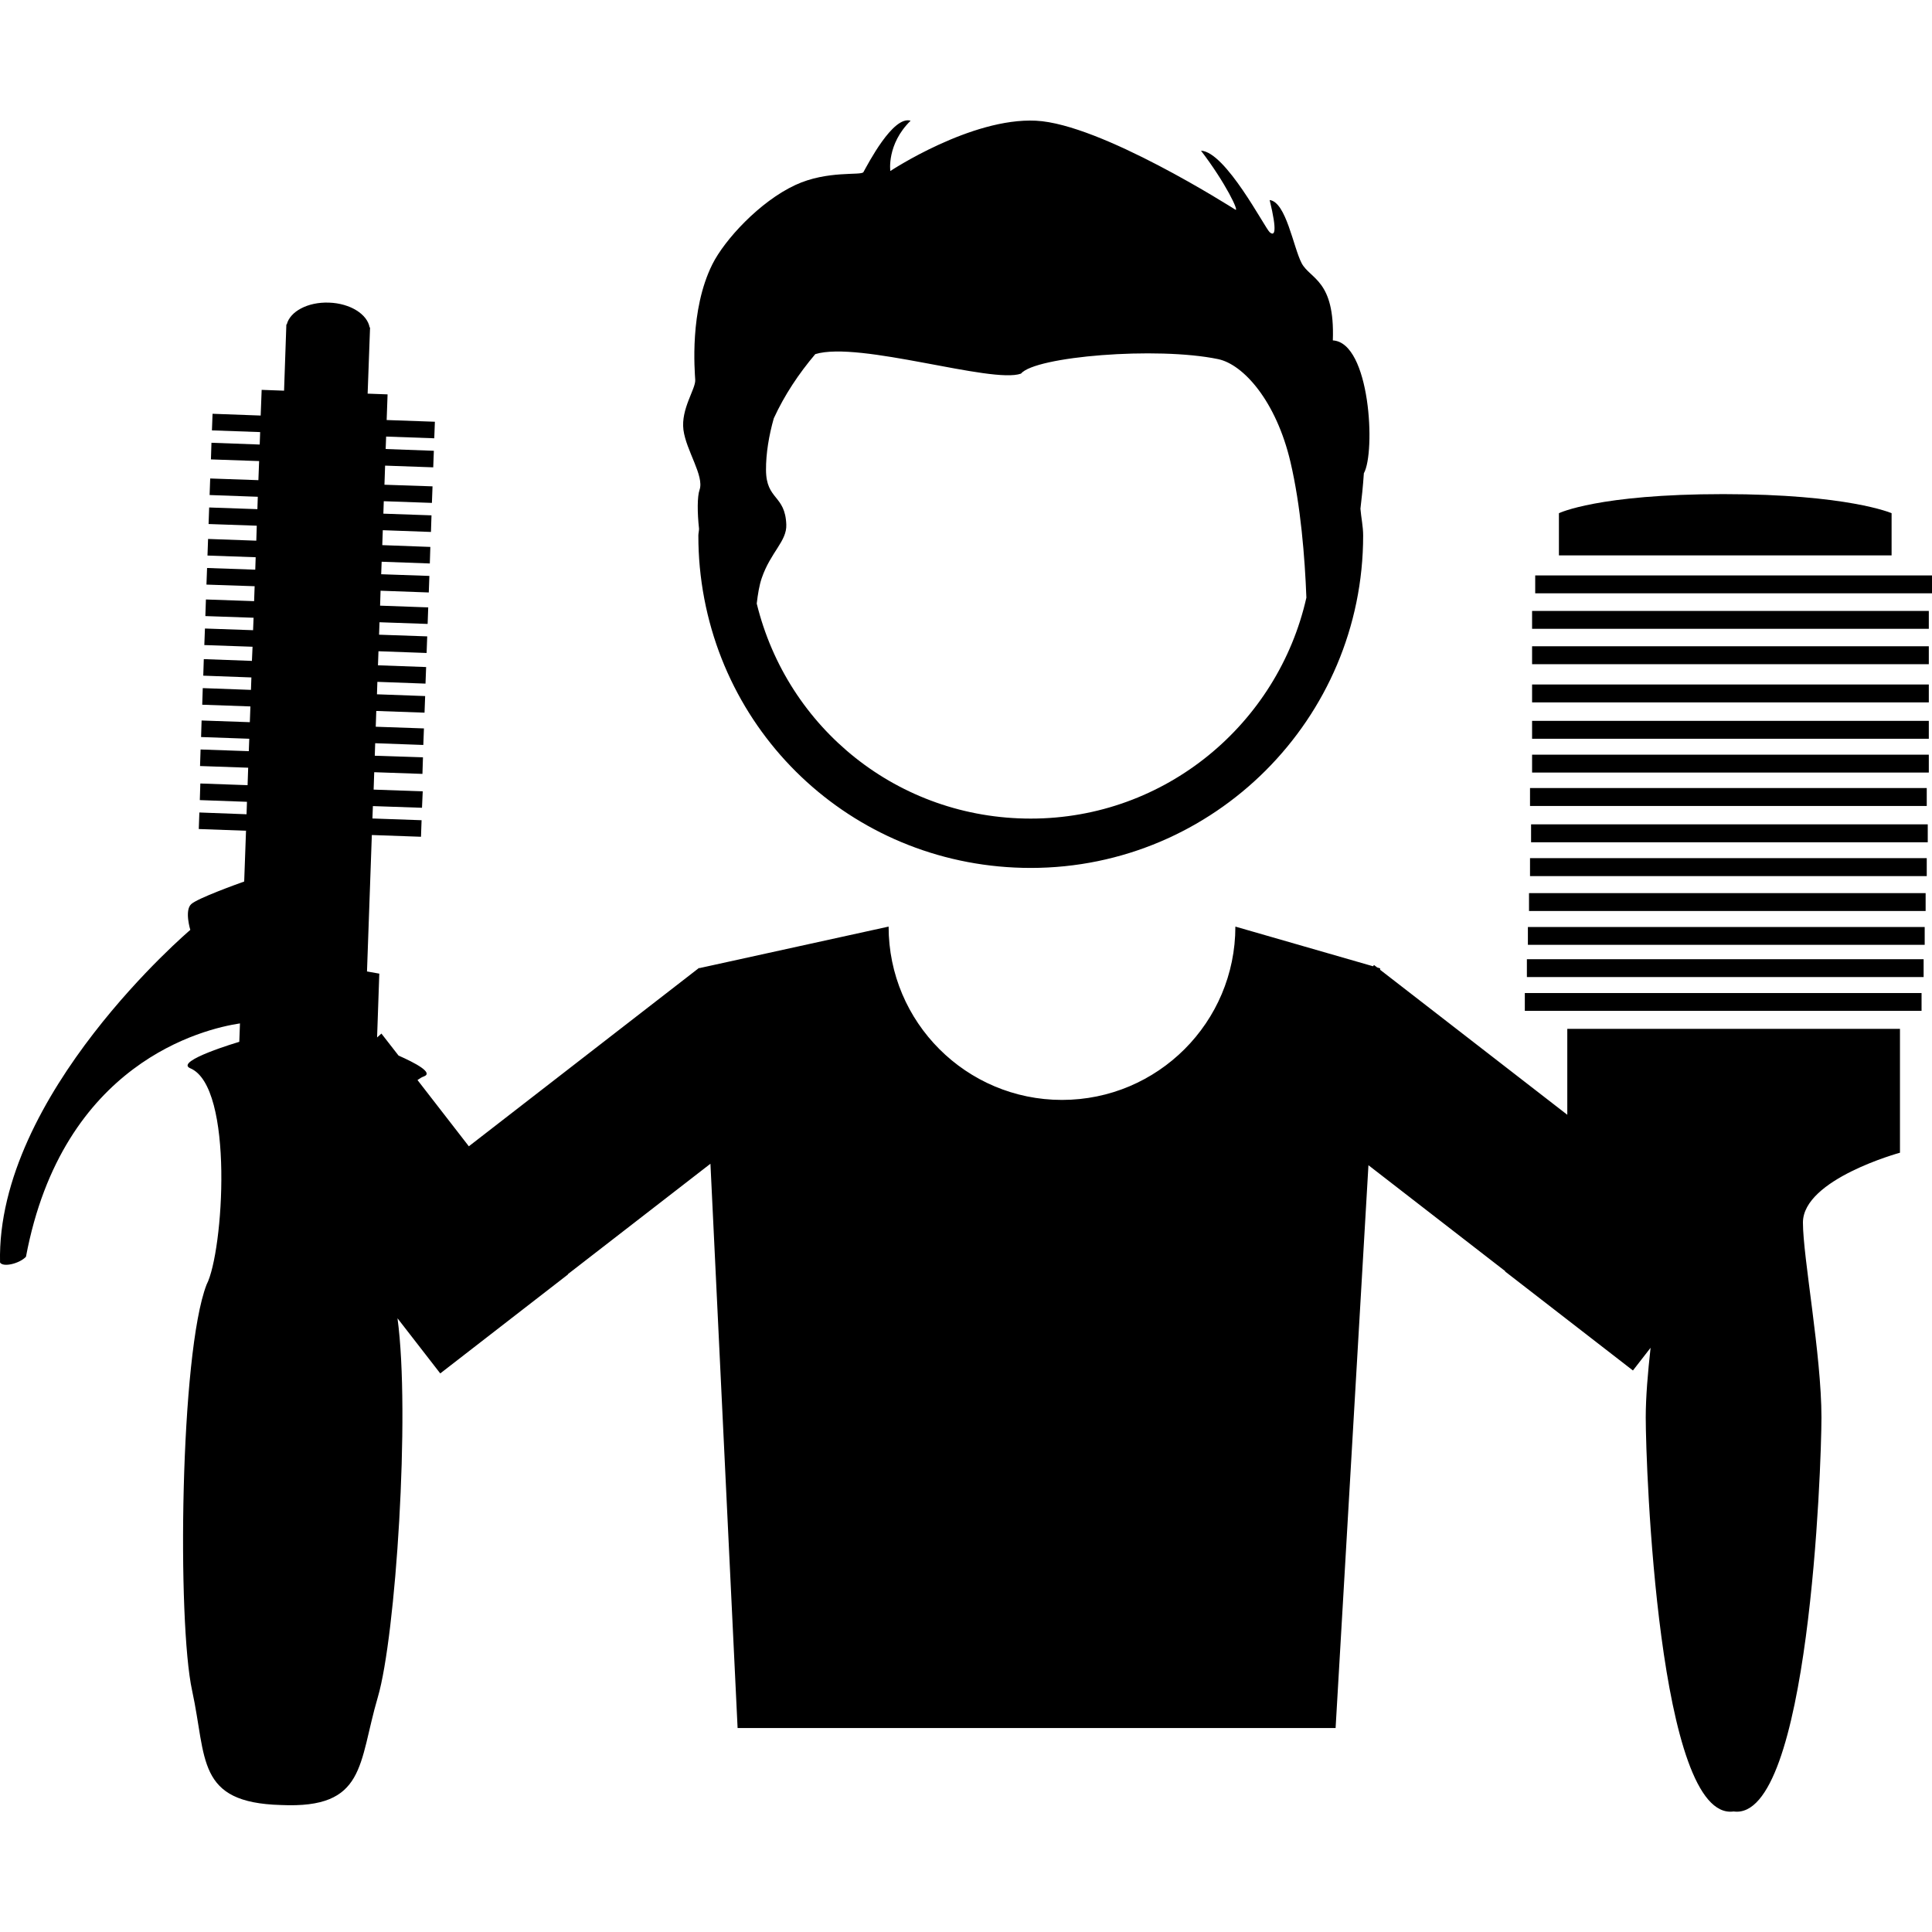 <?xml version="1.0" encoding="iso-8859-1"?>
<!-- Generator: Adobe Illustrator 16.0.0, SVG Export Plug-In . SVG Version: 6.00 Build 0)  -->
<!DOCTYPE svg PUBLIC "-//W3C//DTD SVG 1.1//EN" "http://www.w3.org/Graphics/SVG/1.1/DTD/svg11.dtd">
<svg version="1.1" id="Capa_1" xmlns="http://www.w3.org/2000/svg" xmlns:xlink="http://www.w3.org/1999/xlink" x="0px" y="0px"
	 width="382.472px" height="382.472px" viewBox="0 0 382.472 382.472" style="enable-background:new 0 0 382.472 382.472;"
	 xml:space="preserve">
<g>
	<g>
		<path d="M138.49,96.972c-0.467,1.302-0.455,4.531-0.104,7.701c0,0.461-0.135,0.881-0.135,1.349c0,2.102,0.094,4.198,0.286,6.253
			c3.217,33.945,31.376,59.547,65.521,59.547c36.292,0,65.801-29.52,65.801-65.8c0-1.816-0.397-3.538-0.537-5.319
			c0.256-2.12,0.502-4.379,0.677-7.012c2.347-4.146,1.272-25.882-6.142-26.303c0.432-11.981-4.461-12.092-6.166-15.268
			c-1.67-3.193-3.071-12.115-6.341-12.523c1.577,6.458,0.958,7.21,0,6.364c-0.957-0.858-8.711-15.916-13.592-16.132
			c4.881,6.376,7.637,12.208,6.796,11.671c-0.853-0.525-26.624-16.967-39.457-17.603c-12.833-0.643-28.842,9.96-28.842,9.96
			s-0.753-5.295,4.017-9.96c-3.492-1.063-8.466,8.624-9.342,10.176c-0.415,0.73-7.111-0.403-13.464,2.546
			c-7.1,3.293-14.036,10.883-16.441,15.7c-4.554,9.125-3.491,21.106-3.392,22.899c0.093,1.798-2.861,5.728-2.335,9.879
			C135.834,89.218,139.448,94.21,138.49,96.972z M150.792,114.464c1.769-5.179,4.998-7.31,4.869-10.608
			c-0.216-5.938-3.982-4.817-4.017-10.807c-0.023-3.264,0.584-6.866,1.542-10.235c2.131-4.642,4.951-8.851,8.215-12.71
			c8.717-2.668,34.984,5.944,40.729,3.859c2.768-3.392,26.834-5.401,39.024-2.867c5.01,1.051,11.49,8.32,14.316,20.365
			c2.021,8.618,2.85,18.818,3.152,26.852c-5.628,24.983-27.908,43.742-54.566,43.742c-26.25,0-48.191-17.842-54.246-42.569
			C150.027,117.617,150.313,115.866,150.792,114.464z"/>
		<path d="M310.261,220.68l-37.052-28.703l0.023-0.269l-0.595-0.187l-0.631-0.484l-0.188,0.251l-27.254-7.853
			c0,18.946-15.367,34.313-34.331,34.313c-18.94,0-34.318-15.367-34.318-34.313l-37.484,8.227l-0.046-0.046l-45.57,35.312
			L82.65,213.812c0.403-0.279,0.812-0.56,1.256-0.711c1.985-0.725-1.711-2.675-5.01-4.134l-3.387-4.355l-0.858,0.771l0.438-12.635
			l-2.435-0.432l0.957-27.009l9.733,0.344l0.116-3.275l-9.732-0.344l0.093-2.452l9.721,0.333l0.146-3.252l-9.721-0.345l0.117-3.444
			l9.546,0.333l0.104-3.275l-9.54-0.321l0.082-2.476l9.528,0.345l0.123-3.275l-9.54-0.333l0.105-3.124l9.552,0.339l0.123-3.287
			l-9.541-0.351l0.082-2.464l9.529,0.351l0.123-3.281l-9.534-0.345l0.099-2.785l9.529,0.345l0.122-3.287l-9.534-0.333l0.088-2.464
			l9.528,0.333l0.117-3.275l-9.529-0.345l0.094-2.954l9.546,0.344l0.117-3.275l-9.541-0.333l0.093-2.476l9.534,0.344l0.105-3.275
			l-9.517-0.356l0.104-2.954l9.535,0.344l0.105-3.287l-9.528-0.333l0.082-2.464l9.529,0.333l0.122-3.275l-9.517-0.321l0.129-3.783
			l9.528,0.338l0.123-3.275l-9.541-0.35l0.094-2.464l9.528,0.338l0.123-3.275l-9.546-0.338l0.181-5.08l-3.947-0.146l0.479-13.102
			h-0.082c-0.467-2.633-3.854-4.77-8.034-4.916c-4.209-0.158-7.724,1.746-8.372,4.314h-0.082l-0.455,13.119L51.8,77.179
			l-0.193,5.085l-9.528-0.35l-0.123,3.287l9.546,0.338l-0.088,2.464l-9.552-0.35l-0.105,3.293l9.541,0.333l-0.146,3.778l-9.54-0.333
			L41.495,98l9.541,0.345l-0.082,2.452l-9.546-0.333l-0.117,3.275l9.541,0.333l-0.093,2.966l-9.546-0.344l-0.117,3.287l9.54,0.333
			l-0.082,2.464l-9.54-0.333l-0.123,3.287l9.54,0.321l-0.105,2.955l-9.54-0.333l-0.111,3.287l9.546,0.333l-0.1,2.464l-9.528-0.333
			l-0.123,3.275l9.546,0.333l-0.123,2.803l-9.528-0.351l-0.105,3.275l9.528,0.351l-0.087,2.464l-9.541-0.351l-0.105,3.287
			l9.54,0.339l-0.117,3.118l-9.546-0.333l-0.104,3.275l9.54,0.339l-0.094,2.458l-9.546-0.333l-0.105,3.275l9.529,0.333l-0.117,3.457
			l-9.354-0.333l-0.104,3.287l9.335,0.339l-0.082,2.464l-9.342-0.351l-0.117,3.275l9.354,0.339l-0.362,10.054
			c-1.244,0.444-9.243,3.311-10.498,4.484c-1.349,1.267-0.169,5.091-0.169,5.091s-38.453,32.631-37.665,65.853
			c0.625,0.992,3.854,0.21,5.132-1.145c7.234-38.488,35.225-45.121,42.365-46.195l-0.134,3.644c0,0-12.95,3.818-9.721,5.231
			c8.741,3.608,6.604,36.374,3.241,42.844c-5.261,13.615-5.833,66.805-2.855,80.385c2.925,13.44,0.742,22.175,17.598,22.63
			c16.861,0.76,15.273-8.127,19.156-21.334c3.538-12.004,6.469-56.154,3.9-75.025l8.466,10.918l25.298-19.605l-0.035-0.047
			l28.224-21.859l5.377,111.715h118.383l6.504-111.423L298,251.658l-0.047,0.047l25.315,19.605l3.492-4.495
			c-0.537,4.882-0.958,9.716-0.958,13.802c0,9.67,2.464,80.082,17.399,77.992c14.935,2.09,17.387-68.322,17.387-77.992
			c0-12.424-3.666-31.727-3.666-38.592c0-8.595,19.209-13.826,19.209-13.826v-24.522h-65.859v17.002H310.261z"/>
		<rect x="301.865" y="196.589" width="78.54" height="3.526"/>
		<rect x="302.273" y="189.893" width="78.54" height="3.532"/>
		<rect x="302.472" y="183.517" width="78.553" height="3.526"/>
		<rect x="302.694" y="176.809" width="78.517" height="3.538"/>
		<rect x="302.893" y="169.884" width="78.54" height="3.556"/>
		<rect x="303.103" y="163.193" width="78.528" height="3.55"/>
		<rect x="302.893" y="156.006" width="78.54" height="3.55"/>
		<rect x="303.302" y="149.402" width="78.539" height="3.538"/>
		<rect x="303.302" y="142.706" width="78.539" height="3.544"/>
		<rect x="303.302" y="135.506" width="78.539" height="3.544"/>
		<rect x="303.302" y="127.94" width="78.539" height="3.55"/>
		<rect x="303.302" y="120.945" width="78.539" height="3.538"/>
		<rect x="303.92" y="113.916" width="78.552" height="3.538"/>
		<path d="M374.474,101.596c0,0-8.595-3.777-33.351-3.777c-24.755,0-32.509,3.777-32.509,3.777v8.349h65.859V101.596z"/>
	</g>
</g>
<g>
</g>
<g>
</g>
<g>
</g>
<g>
</g>
<g>
</g>
<g>
</g>
<g>
</g>
<g>
</g>
<g>
</g>
<g>
</g>
<g>
</g>
<g>
</g>
<g>
</g>
<g>
</g>
<g>
</g>
</svg>

